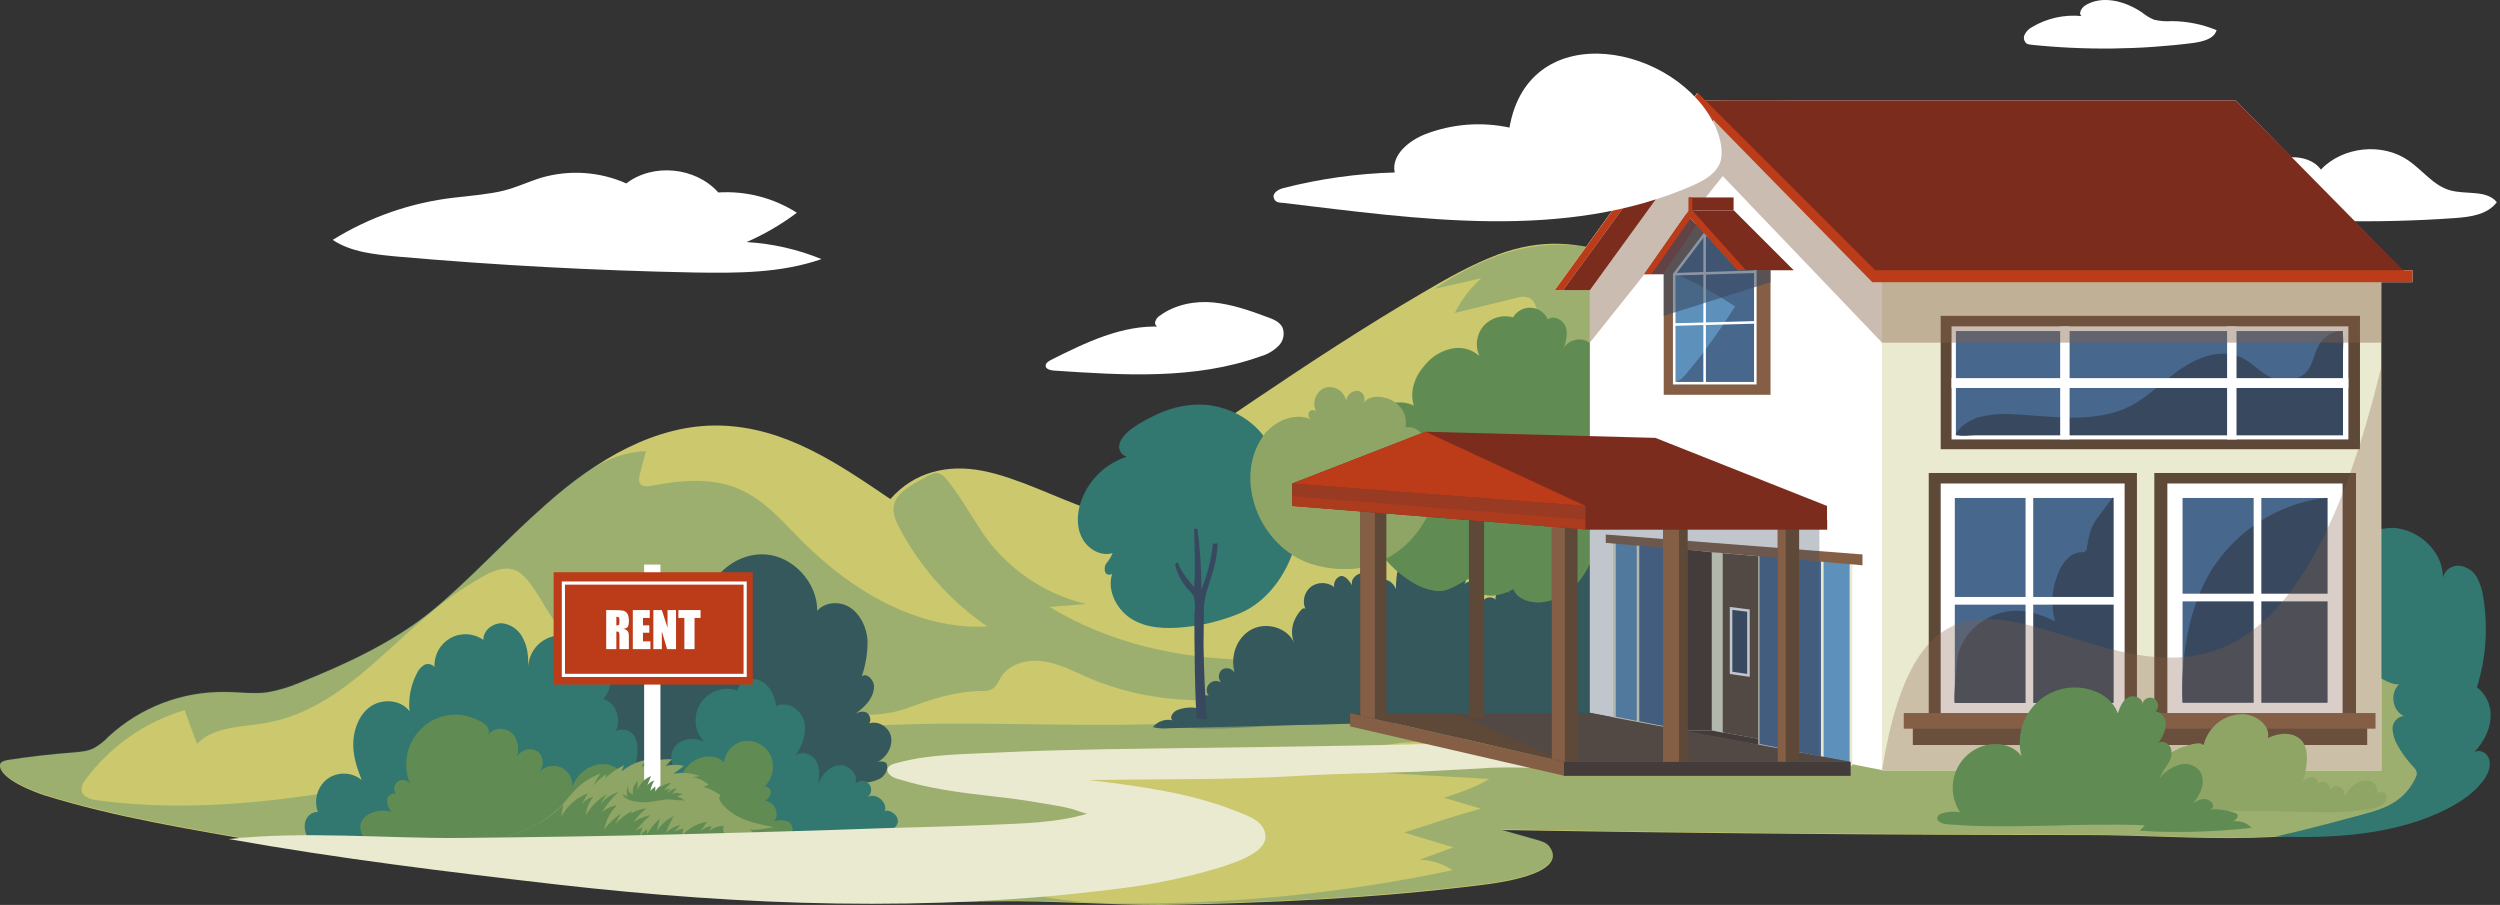 <svg width="547" height="198" viewBox="0 0 547 198" fill="none" xmlns="http://www.w3.org/2000/svg">
<rect x="0" y="0" width="547" height="198" fill="#333333" stroke="none"/>
<path d="M280.603 71.644C279.969 70.376 278.543 69.822 277.196 69.346C273.394 67.921 269.512 66.574 265.472 66.178C261.432 65.781 257.074 66.653 253.826 69.029C253.534 69.193 253.282 69.42 253.09 69.695C252.898 69.969 252.771 70.283 252.717 70.614C252.717 71.327 253.589 71.961 254.064 71.485C245.588 71.01 237.507 74.971 229.902 78.774C229.347 79.091 228.714 79.487 228.793 80.12C228.872 80.754 229.744 80.992 230.457 81.071C245.667 82.101 261.432 83.131 275.77 77.981C277.23 77.579 278.565 76.816 279.652 75.763C280.21 75.254 280.599 74.587 280.769 73.852C280.939 73.116 280.881 72.346 280.603 71.644Z" fill="white"/>
<path d="M137.041 40.133C131.203 37.545 124.64 37.096 118.504 38.865C115.652 39.737 113.038 41.004 110.186 41.717C107.334 42.43 103.135 42.826 99.57 43.222C90.067 44.283 80.919 47.45 72.794 52.491C76.834 55.185 81.984 55.66 86.895 56.135C108.549 58.036 130.202 59.198 151.856 59.621C161.283 59.779 170.868 59.779 179.741 56.69C174.519 54.549 168.977 53.291 163.342 52.967C167.25 51.264 170.946 49.11 174.354 46.55C169.24 43.285 163.219 41.731 157.163 42.113C152.252 36.568 142.904 35.617 137.041 40.133Z" fill="white"/>
<path d="M475.166 4.624C473.863 4.719 472.554 4.612 471.284 4.307C470.343 3.904 469.463 3.371 468.67 2.723C464.947 0.188 459.797 -1.159 456.074 1.297C455.361 1.851 454.727 3.04 455.44 3.515C451.688 3.142 447.914 3.975 444.666 5.891C443.946 6.252 443.363 6.835 443.003 7.555C442.822 7.906 442.779 8.311 442.881 8.692C442.984 9.073 443.225 9.402 443.557 9.615L444.27 9.773C456.181 11.028 468.197 10.895 480.078 9.377C482.058 9.06 484.435 8.506 484.989 6.604C481.875 5.311 478.538 4.638 475.166 4.624Z" fill="white"/>
<path d="M507.804 37.103C512.636 32.033 521.271 31.162 526.975 35.123C530.065 37.262 532.441 40.589 536.006 41.619C539.571 42.649 544.007 41.461 546.305 44.233C544.245 47.006 540.443 47.481 537.036 47.719C519.714 48.949 502.315 48.551 485.068 46.531C484.513 44.075 485.86 41.54 487.682 39.876C489.504 38.212 491.881 37.262 494.178 36.39C496.475 35.519 498.773 34.489 501.308 34.41C503.843 34.331 506.378 35.123 507.804 37.103Z" fill="white"/>
<path d="M511.767 137.555C521.035 141.912 530.066 148.171 535.533 156.964C537.751 160.608 539.81 165.282 537.275 169.085C534.74 172.887 531.572 175.105 527.452 176.848C504.954 186.276 480.475 182.711 456.788 182.711C414.115 182.711 371.389 182.341 328.61 181.602L336.136 183.74C337.245 184.057 338.433 184.374 339.067 185.325C343.345 191.425 326.629 193.326 324.094 193.643C300.724 196.574 277.513 197.604 253.905 198C241.943 198 229.981 197.049 218.098 197.208C206.215 197.366 193.936 197.366 181.894 197.049C140.553 195.864 99.355 191.654 58.628 184.453C42.23 181.522 25.672 178.987 9.67 173.996C7.69 173.363 -0.232 170.431 0.005 167.342C0.084 166.708 0.877 166.471 1.59 166.312C6.396 165.573 11.228 165.018 16.087 164.648C17.671 164.49 19.335 164.411 20.682 163.619C21.802 162.987 22.817 162.185 23.692 161.242C30.636 154.791 39.803 151.272 49.28 151.419C52.37 151.419 55.459 151.894 58.47 151.498C60.864 151.08 63.203 150.389 65.441 149.438C75.344 145.477 85.88 140.645 94.198 133.911C102.516 127.177 110.834 117.909 119.548 110.303C130.243 100.797 143.393 92.717 157.653 93.113C171.913 93.509 183.479 101.51 194.807 109.194C200.036 103.253 207.324 101.51 215.008 103.015C222.693 104.52 230.773 108.798 238.774 111.571C262.857 95.806 286.227 78.695 311.023 64.198C316.41 61.029 321.797 57.939 327.659 55.721C337.007 52.235 345.246 52.711 354.436 56.117C367.349 60.87 379.232 70.931 391.115 77.823C402.998 84.715 417.019 92.241 430.249 98.975C456.788 112.442 483.802 124.801 510.895 137.159L511.767 137.555Z" fill="#CBC86D"/>
<g style="mix-blend-mode:multiply" opacity="0.3">
<path d="M354.436 55.958C367.349 60.711 379.232 70.772 391.115 77.664C402.998 84.557 417.019 92.082 430.249 98.816C456.788 112.363 483.802 124.721 510.895 137L511.767 137.396C521.035 141.753 530.066 148.012 535.533 156.884C537.751 160.449 539.81 165.123 537.275 168.926C534.74 172.728 531.572 175.026 527.452 176.769C504.954 186.196 480.475 182.631 456.788 182.631C414.088 182.552 371.31 182.235 328.61 181.443L336.136 183.582C337.245 183.898 338.433 184.295 339.067 185.245C343.345 191.266 326.629 193.167 324.094 193.484C300.724 196.415 277.513 197.445 253.905 197.92C241.943 197.92 229.981 196.891 218.098 197.128C206.215 197.366 193.936 197.207 181.894 196.891C140.553 195.705 99.355 191.495 58.628 184.295C42.23 181.363 25.672 178.828 9.67 173.838C7.69 173.204 -0.232 170.273 0.005 167.262C0.084 166.549 0.877 166.312 1.59 166.232C6.422 165.44 11.255 164.886 16.087 164.49C17.671 164.331 19.335 164.252 20.682 163.539C21.767 162.856 22.776 162.059 23.692 161.162C30.624 154.683 39.792 151.134 49.28 151.26C52.37 151.339 55.459 151.735 58.47 151.339C60.864 150.921 63.203 150.23 65.441 149.279C75.344 145.398 85.88 140.486 94.198 133.752C102.516 127.019 110.834 117.75 119.548 110.145C125.648 104.758 132.778 98.895 141.334 98.737C140.806 100.533 140.33 102.355 139.908 104.203C139.79 104.644 139.79 105.109 139.908 105.55C140.304 106.501 141.651 106.501 142.681 106.263C148.939 105.075 155.593 104.441 161.456 106.897C167.318 109.352 171.12 114.026 175.478 118.384C186.331 129.237 200.749 137.872 216.038 137.079C207.719 131.399 200.963 123.716 196.392 114.739C193.54 108.956 198.055 106.897 202.729 104.282C203.601 103.807 204.472 103.332 205.423 103.569C206.129 103.828 206.737 104.298 207.166 104.916C210.731 109.273 213.186 114.343 216.593 118.78C221.931 125.464 229.347 130.175 237.665 132.168L229.664 132.802C242.656 140.724 258.025 144.13 273.235 144.368C288.445 144.605 303.576 141.753 318.232 137.792C294.625 150.072 263.887 159.34 238.22 148.329C234.972 146.903 231.724 145.16 228.159 144.685C224.594 144.209 220.554 145.318 218.811 148.487C218.485 149.247 218.029 149.944 217.464 150.547C216.615 151.08 215.608 151.304 214.612 151.181C208.512 151.339 203.838 153.003 198.372 154.983C191.48 157.518 182.687 156.092 175.478 155.458C166.793 154.649 158.185 153.166 149.731 151.022C139.908 148.487 129.53 144.685 122.4 137.079C119.311 133.831 117.409 128.444 114.082 125.593C110.755 122.741 106.319 125.672 102.991 127.731C87.623 136.842 76.849 154.746 58.39 158.152C53.003 159.103 46.904 158.865 43.101 162.747C42.15 160.291 41.279 157.835 40.407 155.379C31.717 157.967 24.101 163.305 18.701 170.59C18.165 171.207 17.857 171.99 17.83 172.808C17.909 174.313 19.81 174.947 21.315 175.105C53.003 179.383 84.691 170.748 116.221 165.599C143.552 161.083 171.279 159.261 198.927 158.469C219.128 157.914 239.408 159.261 259.688 158.152C270.542 157.518 281.395 156.092 292.248 155.062C301.358 154.27 314.35 151.735 323.223 154.349C324.649 154.746 325.837 156.171 325.441 157.518C325.045 158.865 323.223 159.657 321.718 159.974C306.915 162.926 291.889 164.622 276.8 165.044C269.908 165.203 263.016 164.648 256.203 165.282C254.222 165.519 235.526 166.866 235.368 168.134C235.209 169.401 237.269 171.223 239.091 171.857L258.421 178.908C245.587 183.423 232.833 188.414 220.395 193.959C229.189 197.287 238.854 197.683 248.281 197.683C271.656 197.674 294.967 195.232 317.836 190.395C315.692 188.975 313.197 188.18 310.627 188.097L317.994 185.404L307.22 182.156C312.845 180.334 318.311 178.512 324.015 176.927L315.935 174.551C319.341 173.441 322.748 172.332 325.837 170.431L292.089 168.53L311.736 166.074C318.311 165.282 325.045 164.49 331.383 162.509C327.976 161.242 324.174 161.4 320.529 161.638L294.149 163.301C302.23 162.588 310.231 160.608 318.153 158.707C322.906 157.518 327.738 156.33 331.541 153.24L323.54 152.686C322.595 152.692 321.665 152.446 320.846 151.973C319.262 150.864 319.42 148.329 320.688 146.824C321.955 145.318 323.936 144.685 325.758 144.051C330.274 142.546 333.284 140.961 333.918 135.97C334.71 129.157 334.235 122.265 333.997 115.452C333.576 100.653 334.345 85.844 336.294 71.168C336.611 68.792 336.373 65.385 333.918 64.989C333.254 64.883 332.575 64.937 331.937 65.148L318.311 68.475C319.749 65.602 321.71 63.023 324.094 60.87L313.717 63.246C326.471 54.77 339.463 50.492 354.436 55.958Z" fill="#327770"/>
</g>
<path d="M523.492 159.579V159.182C523.557 158.546 523.835 157.949 524.281 157.489C524.726 157.03 525.313 156.733 525.948 156.647C523.413 155.538 522.858 151.577 524.918 149.755C523.254 149.835 520.957 148.409 520.957 148.409V115.77C520.957 115.77 523.65 115.215 525.076 115.691C530.146 116.641 534.583 121.236 534.504 126.385C534.69 125.597 535.151 124.901 535.804 124.421C536.458 123.942 537.26 123.712 538.069 123.771C538.867 123.867 539.632 124.145 540.306 124.585C540.979 125.025 541.542 125.614 541.95 126.306C542.698 127.74 543.181 129.296 543.376 130.901C544.414 137.42 543.926 144.091 541.95 150.389C543.03 151.208 543.871 152.301 544.386 153.555C544.901 154.809 545.072 156.177 544.881 157.519C544.644 160.212 543.139 162.668 541.317 164.649C542.505 163.777 544.248 164.728 544.644 166.154C545.04 167.58 544.485 169.006 543.772 170.194C541.792 173.204 538.702 175.264 535.533 176.928C524.284 182.711 510.421 183.503 497.983 183.028C503.529 181.76 509.074 180.334 514.619 178.829C520.165 177.324 525.552 176.373 528.483 170.273C528.698 169.915 528.808 169.503 528.8 169.085C528.668 168.529 528.363 168.03 527.928 167.659C526.566 166.203 525.394 164.579 524.443 162.827C523.9 161.823 523.576 160.716 523.492 159.579Z" fill="#327770"/>
<path d="M136.501 140.803C136.39 140.545 136.337 140.265 136.346 139.984C136.356 139.703 136.427 139.427 136.556 139.177C136.685 138.927 136.868 138.708 137.091 138.538C137.314 138.367 137.573 138.247 137.848 138.189C138.135 138.182 138.419 138.241 138.68 138.36C138.941 138.479 139.172 138.656 139.355 138.877C139.538 139.098 139.668 139.358 139.736 139.636C139.805 139.915 139.809 140.205 139.749 140.486C140.145 136.921 141.651 133.356 144.582 131.217C147.513 129.078 151.949 129.157 154.484 131.692C155.356 125.593 161.456 120.839 167.556 121.315C173.656 121.79 178.884 127.573 178.805 133.673C180.468 131.613 183.954 131.455 186.172 133.039C188.39 134.624 189.579 137.317 189.816 140.011C189.866 142.731 189.437 145.44 188.549 148.012C189.658 147.061 191.242 148.804 191.242 150.23C191.163 153.32 188.311 155.458 185.776 157.122C186.727 156.33 187.994 155.458 189.262 155.775C190.529 156.092 190.926 158.31 189.658 158.548C191.639 157.281 194.57 158.944 194.966 161.242C195.362 163.539 193.857 165.916 191.718 166.866C192.062 166.683 192.448 166.594 192.837 166.608C193.227 166.622 193.606 166.739 193.936 166.945C194.49 168.054 193.777 169.48 192.827 170.193C191.739 170.82 190.516 171.173 189.262 171.223C171.913 173.362 154.405 173.204 136.897 173.125C135.551 173.125 133.966 172.966 133.253 171.778C132.885 170.959 132.748 170.055 132.857 169.164C132.936 165.361 131.511 161.796 129.926 158.39C128.342 154.983 126.599 151.656 126.044 147.933C125.49 144.209 126.361 140.09 129.292 137.713C130.639 136.683 132.699 136.05 134.125 137.079C135.551 138.109 135.63 139.535 136.501 140.803Z" fill="#34585B"/>
<g style="mix-blend-mode:multiply" opacity="0.37">
<path d="M136.501 140.803C136.39 140.544 136.337 140.265 136.346 139.983C136.356 139.702 136.427 139.427 136.556 139.177C136.685 138.927 136.868 138.708 137.091 138.537C137.314 138.366 137.573 138.247 137.848 138.188C138.135 138.182 138.419 138.241 138.68 138.36C138.941 138.479 139.172 138.656 139.355 138.877C139.538 139.098 139.668 139.357 139.736 139.636C139.805 139.915 139.809 140.205 139.749 140.486C140.066 137.238 141.017 133.356 144.265 131.93C144.562 131.758 144.89 131.649 145.231 131.608C145.571 131.567 145.916 131.596 146.245 131.692C147.355 132.009 147.909 133.356 147.909 134.465C147.802 135.638 147.616 136.802 147.355 137.951C148.067 137.238 149.969 135.732 150.919 136.762C151.189 137.074 151.356 137.461 151.395 137.871C151.805 139.674 151.778 141.548 151.316 143.338C151.325 143.018 151.4 142.705 151.534 142.415C151.667 142.125 151.858 141.865 152.095 141.65C152.332 141.436 152.609 141.271 152.911 141.167C153.212 141.062 153.532 141.019 153.851 141.04C153.966 141.091 154.092 141.111 154.218 141.097C154.343 141.083 154.462 141.036 154.564 140.961C154.801 140.803 154.722 140.486 154.643 140.169C154.098 137.659 154.405 135.039 155.514 132.722C156.069 131.613 157.099 130.425 158.366 130.583C158.049 127.335 161.773 124.166 164.704 123.77C165.172 123.691 165.652 123.706 166.114 123.815C166.577 123.924 167.013 124.124 167.397 124.404C167.76 124.687 168.008 125.091 168.096 125.543C168.183 125.994 168.104 126.462 167.872 126.86C168.174 126.694 168.51 126.6 168.853 126.587C169.197 126.573 169.539 126.639 169.853 126.781C170.566 127.414 170.17 128.603 169.695 129.395L168.665 131.058C169.615 130.9 170.804 130.821 171.437 131.534C172.071 132.247 171.675 133.831 171.121 134.94L168.902 138.901C169.333 138.484 169.846 138.161 170.408 137.951C170.684 137.855 170.985 137.858 171.259 137.959C171.533 138.061 171.764 138.253 171.913 138.505C172.23 138.901 172.071 139.535 171.913 140.01L170.566 144.684C171.358 143.021 172.15 141.199 173.735 140.09C175.319 138.98 175.398 140.09 175.953 140.961C176.191 139.852 176.27 138.743 176.983 137.871C177.696 137 179.122 136.604 179.914 137.317C180.188 136.435 180.8 135.698 181.617 135.267C182.434 134.836 183.389 134.747 184.271 135.019C185.142 135.348 185.91 135.903 186.495 136.627C187.08 137.351 187.461 138.218 187.598 139.139C187.782 140.98 187.482 142.837 186.727 144.526C185.798 146.632 184.511 148.562 182.924 150.23C183.162 149.2 184.905 149.121 185.459 149.992C185.697 150.47 185.747 151.019 185.601 151.532C185.454 152.045 185.121 152.485 184.667 152.765C185.301 152.686 186.172 152.844 186.252 153.478C186.331 154.111 185.935 154.27 185.618 154.508C184.39 155.489 183.062 156.338 181.657 157.043C182.687 156.726 183.479 157.914 183.479 158.944C183.479 159.974 183.004 160.924 183.162 161.954C183.875 160.924 184.588 159.895 185.776 159.498C186.965 159.102 188.47 160.053 188.311 161.241C188.153 162.43 187.361 162.667 187.598 163.38C188.371 162.974 189.198 162.68 190.054 162.509C190.45 162.43 190.846 162.35 191.084 162.588C191.322 162.826 191.163 163.856 190.767 164.331L188.549 167.104C188.7 167.055 188.859 167.037 189.017 167.05C189.175 167.064 189.328 167.109 189.468 167.183C189.609 167.256 189.733 167.357 189.833 167.48C189.934 167.602 190.009 167.744 190.054 167.896C190.065 168.052 190.045 168.209 189.995 168.357C189.945 168.505 189.866 168.642 189.763 168.76C189.66 168.878 189.535 168.974 189.394 169.043C189.254 169.112 189.101 169.153 188.945 169.163L189.737 169.401C189.975 169.48 188.311 170.748 188.153 170.827L186.648 171.461C184.821 171.832 182.966 172.044 181.102 172.094C177.062 172.411 173.022 172.649 168.902 172.807C160.822 173.124 152.662 173.204 144.503 173.124H136.897C135.551 173.124 133.966 172.966 133.253 171.778C132.885 170.959 132.748 170.055 132.857 169.163C132.936 165.361 131.51 161.796 129.926 158.389C128.342 154.983 126.599 151.656 126.044 147.932C125.49 144.209 126.361 140.09 129.292 137.713C130.639 136.683 132.699 136.049 134.125 137.079C135.551 138.109 135.63 139.535 136.501 140.803Z" fill="#34585B"/>
</g>
<path d="M129.53 144.843C131.352 144.447 133.174 146.031 133.57 147.774C133.706 148.696 133.634 149.637 133.36 150.528C133.086 151.419 132.617 152.237 131.986 152.924C135.313 153.795 136.422 158.865 133.808 161.083C134.362 159.103 137.61 159.261 138.719 160.925C139.828 162.588 139.512 164.886 139.195 166.946C140.533 166.509 141.945 166.347 143.347 166.47C144.749 166.592 146.112 166.997 147.354 167.659C146.884 166.804 146.745 165.807 146.964 164.857C147.183 163.907 147.745 163.071 148.543 162.509C149.366 161.982 150.317 161.689 151.293 161.661C152.27 161.633 153.236 161.872 154.088 162.351C153.021 161.229 152.363 159.781 152.219 158.239C152.076 156.697 152.456 155.152 153.297 153.853C154.139 152.554 155.394 151.575 156.86 151.076C158.325 150.577 159.916 150.586 161.376 151.102C161.693 148.883 164.704 148.012 166.605 149.042C168.506 150.072 169.536 152.369 169.853 154.508C172.15 153.24 175.319 155.221 175.953 157.835C176.587 160.449 175.557 163.143 174.051 165.361C175.319 164.173 177.696 164.965 178.567 166.47C179.438 167.975 179.359 170.035 178.963 171.778C179.676 169.639 181.34 167.659 183.558 167.421C185.776 167.183 188.073 169.639 187.044 171.62C187.214 171.393 187.431 171.205 187.68 171.069C187.929 170.933 188.205 170.852 188.488 170.832C188.771 170.812 189.055 170.853 189.321 170.952C189.586 171.052 189.828 171.207 190.028 171.407C190.229 171.608 190.384 171.849 190.483 172.115C190.583 172.381 190.624 172.665 190.603 172.948C190.583 173.231 190.503 173.507 190.367 173.756C190.231 174.005 190.043 174.222 189.816 174.392C191.718 173.283 194.411 175.66 193.54 177.64C194.094 176.452 199.006 179.383 194.728 181.839C193.484 182.406 192.134 182.703 190.767 182.71C180.548 183.503 170.249 183.661 159.95 183.899L75.898 185.483C73.363 185.562 69.164 185.8 67.501 183.423C65.837 181.047 66.708 177.719 69.56 177.64C69.092 176.376 69.039 174.995 69.41 173.698C69.78 172.402 70.554 171.257 71.62 170.431C72.725 169.636 74.062 169.228 75.423 169.271C76.784 169.314 78.093 169.806 79.146 170.669C78.037 167.896 77.086 164.965 77.324 161.955C77.561 158.944 78.908 155.855 81.443 154.35C83.978 152.844 87.781 153.161 89.603 155.617C89.326 152.775 89.876 149.914 91.187 147.378C91.538 146.591 92.118 145.929 92.851 145.477C93.22 145.294 93.64 145.241 94.043 145.327C94.446 145.414 94.808 145.634 95.069 145.952C95.006 144.677 95.298 143.409 95.914 142.289C96.529 141.17 97.444 140.244 98.555 139.615C99.673 138.999 100.942 138.709 102.216 138.779C103.491 138.849 104.72 139.276 105.764 140.011C105.685 137.951 107.824 136.287 109.883 136.367C110.907 136.497 111.879 136.895 112.699 137.521C113.52 138.147 114.161 138.978 114.557 139.932C115.508 141.754 115.587 143.893 115.587 145.952C115.638 144.207 116.328 142.542 117.525 141.272C118.723 140.001 120.344 139.215 122.083 139.06C123.808 138.986 125.504 139.526 126.868 140.585C128.231 141.644 129.175 143.153 129.53 144.843Z" fill="#327770"/>
<g style="mix-blend-mode:multiply" opacity="0.38">
<path d="M159.949 183.898L75.897 185.483C73.837 185.562 71.619 185.721 69.717 185.008C67.816 184.295 65.756 181.997 68.133 180.571C69.163 179.937 70.51 180.096 71.777 180.254C71.223 178.828 70.589 177.323 70.985 175.818C71.381 174.313 73.124 173.204 74.391 173.996C73.916 173.204 74.867 172.174 75.817 172.253C76.768 172.332 77.481 172.887 78.273 173.283C79.065 173.679 80.254 173.917 80.887 173.283C81.112 172.98 81.258 172.626 81.313 172.253C81.368 171.88 81.331 171.499 81.204 171.144C80.65 169.164 79.541 167.341 79.541 165.282C79.541 163.222 81.521 161.004 83.343 161.954C81.759 161.004 81.521 158.31 83.026 157.201C83.403 156.929 83.84 156.75 84.299 156.68C84.759 156.609 85.229 156.649 85.67 156.796C86.111 156.943 86.511 157.193 86.837 157.525C87.162 157.858 87.404 158.262 87.542 158.706C87.78 157.043 90.315 156.488 91.661 157.677C91.186 156.33 90.79 154.904 91.265 153.557C91.741 152.21 93.325 151.181 94.513 151.894C93.325 151.101 94.117 148.883 95.622 148.566C97.127 148.249 98.474 148.962 99.742 149.675C98.95 147.457 98.237 144.605 100.059 143.021C101.881 141.437 103.703 142.149 105.129 143.338C106.555 144.526 107.347 146.269 108.139 147.933C107.791 146.726 107.703 145.46 107.88 144.218C108.058 142.975 108.497 141.784 109.169 140.724C110.749 142.494 111.848 144.64 112.361 146.956C112.874 149.272 112.784 151.682 112.1 153.953C112.261 153.715 112.481 153.522 112.739 153.394C112.997 153.266 113.284 153.207 113.571 153.223C113.858 153.239 114.137 153.33 114.379 153.485C114.621 153.641 114.818 153.857 114.952 154.112C114.962 151.835 115.744 149.628 117.17 147.853L118.517 149.992C117.725 147.933 118.121 145.16 120.022 143.972C121.923 142.783 125.013 144.685 124.379 146.823C125.488 145.794 127.627 146.269 128.499 147.536C128.9 148.219 129.117 148.993 129.131 149.784C129.145 150.575 128.955 151.356 128.578 152.052C127.859 153.476 126.862 154.742 125.647 155.775C126.914 154.904 128.736 156.013 129.053 157.439C129.37 158.865 128.657 160.37 127.706 161.558C126.756 162.747 125.726 163.777 125.092 165.123C125.805 163.935 126.677 162.509 128.023 162.271C129.37 162.034 130.954 163.856 129.925 164.806C130.4 163.618 131.192 162.43 132.46 162.192C133.727 161.954 134.836 163.935 133.806 164.569L136.104 164.41C136.223 165.045 136.207 165.697 136.056 166.325C135.906 166.953 135.625 167.542 135.232 168.054C135.349 167.939 135.488 167.85 135.641 167.791C135.794 167.732 135.957 167.706 136.121 167.713C136.285 167.72 136.445 167.762 136.592 167.834C136.739 167.906 136.87 168.008 136.975 168.134C137.389 168.644 137.686 169.239 137.847 169.876C139.352 172.728 143.392 172.808 146.64 172.491C147.136 172.516 147.632 172.438 148.096 172.26C148.559 172.083 148.981 171.811 149.334 171.461C150.601 169.797 148.462 167.5 148.858 165.44C149.003 164.861 149.341 164.349 149.816 163.989C150.292 163.629 150.876 163.442 151.472 163.46C152.064 163.513 152.618 163.772 153.038 164.192C153.457 164.612 153.717 165.166 153.77 165.757C154.008 163.38 157.493 162.192 159.157 163.856C158.523 162.509 157.414 161.479 156.543 160.291C155.671 159.103 155.196 157.439 155.909 156.171C156.622 154.904 159.949 154.904 161.375 156.409C161.058 155.062 161.296 153.399 162.405 152.607C163.514 151.814 165.574 152.607 165.415 154.032C166.445 153.32 168.029 154.191 168.426 155.379C168.603 156 168.653 156.65 168.571 157.29C168.489 157.93 168.278 158.547 167.95 159.103C168.176 158.874 168.448 158.696 168.748 158.579C169.047 158.463 169.368 158.41 169.689 158.425C170.01 158.44 170.324 158.522 170.611 158.666C170.899 158.81 171.153 159.013 171.357 159.261C171.534 159.53 171.651 159.834 171.698 160.153C171.746 160.471 171.724 160.796 171.634 161.105C171.543 161.414 171.387 161.7 171.175 161.942C170.963 162.185 170.7 162.378 170.406 162.509C170.941 162.796 171.356 163.266 171.574 163.833C171.792 164.4 171.799 165.027 171.594 165.599C171.14 166.74 170.37 167.729 169.376 168.451C170.723 167.896 172.228 169.718 171.436 170.906C171.436 169.164 174.367 169.084 175.08 170.589C175.793 172.095 175.001 173.917 173.892 175.105C175.476 173.521 178.724 174.63 179.041 176.848C179.678 174.871 180.701 173.039 182.051 171.461C183.19 172.244 183.984 173.436 184.27 174.788C184.032 173.679 185.854 173.125 186.725 173.917C187.597 174.709 187.518 176.056 187.438 177.244C189.102 177.878 191.637 180.017 190.845 182.156C190.053 184.295 185.933 183.027 184.586 183.106L176.427 183.423C170.961 183.661 165.494 183.74 159.949 183.898Z" fill="#327770"/>
</g>
<path d="M117.884 169.005C118.474 168.341 119.257 167.878 120.123 167.679C120.989 167.48 121.895 167.556 122.716 167.896C123.532 168.249 124.213 168.856 124.655 169.627C125.098 170.398 125.279 171.291 125.172 172.174C126.281 169.084 129.529 166.787 132.777 167.262C136.025 167.738 138.481 171.302 137.61 174.392C138.085 173.045 140.382 173.125 141.095 174.392C141.808 175.66 141.095 177.244 139.986 178.115C141.729 177.878 143.947 178.908 145.215 180.096C144.658 179.03 144.283 177.879 144.106 176.689C144.035 176.101 144.122 175.505 144.359 174.962C144.596 174.418 144.973 173.948 145.452 173.6C145.691 173.43 145.963 173.314 146.251 173.258C146.538 173.202 146.834 173.208 147.119 173.276C147.404 173.343 147.671 173.47 147.903 173.649C148.134 173.828 148.325 174.054 148.463 174.313C148.225 171.619 149.017 168.767 151.077 167.025C153.137 165.282 156.464 164.886 158.445 166.787C158.563 165.601 159.083 164.491 159.919 163.641C160.754 162.791 161.855 162.252 163.039 162.113C164.236 162.02 165.431 162.307 166.455 162.933C167.479 163.559 168.28 164.491 168.743 165.599C169.156 166.723 169.234 167.942 168.967 169.11C168.7 170.277 168.099 171.342 167.238 172.174C167.951 171.857 168.743 172.649 168.664 173.441C168.483 174.165 168.065 174.806 167.476 175.263C169.456 175.343 170.724 178.195 169.377 179.7C170.356 179.385 171.409 179.385 172.387 179.7C173.259 180.175 173.813 181.522 173.1 182.235C173.972 181.839 174.764 183.265 174.13 184.057C173.496 184.849 172.466 184.928 171.516 184.928C157.494 185.324 143.472 185.087 129.371 185.404C115.27 185.721 99.663 186.037 84.849 185.008C82.552 184.849 79.779 184.374 79.066 182.156C78.353 179.937 79.462 178.828 80.888 178.036C82.367 177.314 84.063 177.173 85.641 177.64C84.981 176.871 84.641 175.879 84.691 174.867C84.849 173.917 86.196 173.204 86.83 173.917C86.624 173.72 86.466 173.479 86.367 173.213C86.267 172.946 86.228 172.661 86.253 172.377C86.278 172.094 86.367 171.82 86.512 171.575C86.657 171.331 86.856 171.122 87.093 170.964C87.329 170.806 87.598 170.704 87.88 170.664C88.162 170.624 88.449 170.647 88.72 170.733C88.991 170.819 89.24 170.964 89.447 171.159C89.655 171.353 89.816 171.592 89.919 171.857C89.103 170.129 88.757 168.216 88.917 166.312C89.076 164.407 89.736 162.579 90.83 161.011C91.923 159.443 93.411 158.192 95.143 157.384C96.875 156.576 98.789 156.24 100.693 156.409C102.198 156.568 108.298 158.073 106.714 161.004C107.664 159.261 110.279 159.023 111.784 160.212C113.289 161.4 113.685 163.697 113.131 165.519C113.351 165.146 113.643 164.82 113.99 164.562C114.338 164.303 114.734 164.117 115.155 164.013C115.575 163.91 116.013 163.892 116.441 163.96C116.868 164.028 117.278 164.181 117.646 164.41C117.974 164.69 118.241 165.033 118.431 165.419C118.621 165.806 118.731 166.227 118.753 166.657C118.775 167.087 118.71 167.517 118.56 167.92C118.411 168.324 118.181 168.693 117.884 169.005Z" fill="#608C53"/>
<g style="mix-blend-mode:multiply" opacity="0.19">
<path d="M117.33 170.511C118.281 170.828 118.994 171.778 118.598 172.65C119.311 171.699 120.658 170.59 121.608 171.382C122.559 172.174 120.578 175.502 122.163 176.373C123.766 174.202 125.569 172.186 127.55 170.352C128.5 169.481 129.689 168.53 130.956 168.926C131.454 169.097 131.896 169.401 132.231 169.807C132.567 170.212 132.783 170.703 132.858 171.224C132.953 172.238 132.845 173.262 132.541 174.234C132.937 173.363 134.442 173.68 134.917 174.551C135.393 175.422 135.234 176.452 135.234 177.482C135.198 177.731 135.254 177.985 135.393 178.195C135.789 178.67 136.422 178.353 136.898 178.037C137.682 177.678 138.55 177.548 139.405 177.66C140.259 177.772 141.065 178.122 141.73 178.67C142.129 179.215 142.68 179.628 143.315 179.859C144.344 180.176 145.295 179.225 146.087 178.433C146.879 177.641 147.989 176.769 148.939 177.324C148.569 175.435 148.762 173.479 149.494 171.699C149.699 171.042 150.047 170.439 150.513 169.932C150.978 169.426 151.55 169.028 152.187 168.768C153.455 168.293 155.198 169.006 155.435 170.352C155.366 170.05 155.359 169.737 155.413 169.432C155.468 169.127 155.584 168.836 155.755 168.577C155.925 168.318 156.146 168.096 156.404 167.925C156.662 167.753 156.952 167.636 157.257 167.58C157.561 167.561 157.865 167.613 158.145 167.731C158.425 167.849 158.675 168.03 158.874 168.259C159.073 168.489 159.217 168.762 159.294 169.056C159.37 169.35 159.378 169.658 159.317 169.956C159.566 168.875 160.024 167.852 160.664 166.946C161.006 166.494 161.476 166.155 162.012 165.972C162.548 165.789 163.127 165.769 163.674 165.916C164.862 166.391 165.259 167.976 165.021 169.164C164.612 170.358 163.935 171.442 163.04 172.333C164.149 172.016 165.179 173.442 165.021 174.63C164.862 175.818 163.912 176.69 162.961 177.561C163.701 177.41 164.468 177.465 165.179 177.72C165.813 178.116 166.209 179.066 165.655 179.621C166.276 179.408 166.955 179.436 167.556 179.7C168.11 180.096 168.11 181.126 167.477 181.205C168.172 181.084 168.887 181.166 169.536 181.443L168.903 183.027C169.176 182.983 169.457 183.019 169.71 183.132C169.963 183.245 170.178 183.428 170.329 183.661C170.962 184.453 167.556 185.008 167.318 185.008H151.237L129.372 185.246C114.558 185.642 99.664 185.879 84.85 184.85C83.345 184.77 77.007 183.424 79.543 180.572C80.023 180.069 80.671 179.759 81.365 179.7C83.14 179.295 84.997 179.461 86.672 180.176C86.392 179.823 86.214 179.4 86.158 178.952C86.102 178.505 86.171 178.051 86.355 177.641C86.465 177.446 86.617 177.279 86.799 177.15C86.981 177.022 87.19 176.936 87.41 176.898C87.63 176.86 87.856 176.871 88.07 176.931C88.285 176.991 88.484 177.098 88.653 177.244C88.438 177.074 88.265 176.857 88.146 176.61C88.027 176.363 87.965 176.093 87.965 175.818C87.965 175.544 88.027 175.274 88.146 175.027C88.265 174.78 88.438 174.563 88.653 174.392C89.102 174.074 89.635 173.897 90.186 173.882C90.736 173.868 91.278 174.018 91.742 174.313C91.028 172.915 90.61 171.384 90.514 169.816C90.419 168.248 90.648 166.678 91.188 165.203C92.455 162.272 95.545 160.133 98.635 160.529C101.724 160.925 104.259 164.411 103.308 167.342C103.63 166.504 104.262 165.821 105.074 165.438C105.885 165.054 106.814 164.998 107.666 165.282C109.329 165.916 109.963 168.451 108.695 169.639C109.155 169.188 109.765 168.923 110.408 168.893C111.051 168.864 111.683 169.073 112.181 169.481C112.65 169.917 112.999 170.467 113.193 171.078C113.387 171.689 113.421 172.339 113.29 172.967C114.082 171.857 114.954 170.59 116.221 170.273C116.607 170.226 116.998 170.31 117.33 170.511Z" fill="#608C53"/>
</g>
<path d="M140.383 167.817C142.351 166.53 144.696 165.944 147.038 166.153L145.533 167.658C146.876 167.276 148.295 167.249 149.652 167.579L147.355 169.322C149.262 168.925 151.243 169.09 153.059 169.797L151.553 170.035C152.846 170.258 154.052 170.834 155.039 171.699L153.93 172.174C155.264 172.57 156.522 173.186 157.653 173.996C157.099 174.392 157.495 175.343 157.97 175.897C161.06 179.383 165.021 180.175 169.378 180.967C168.075 181.859 166.519 182.304 164.942 182.235L167.477 183.344C165.078 184.135 162.55 184.457 160.03 184.295L161.06 185.087H156.227C157.203 185.662 158.085 186.383 158.842 187.226C155.036 185.537 150.875 184.803 146.721 185.087L147.434 185.483C140.315 186.684 133.064 186.897 125.886 186.117C125.874 185.931 125.921 185.747 126.02 185.59C126.12 185.433 126.267 185.312 126.441 185.245C120.42 184.532 113.845 186.196 108.299 183.582C109.092 183.978 111.706 182.789 112.498 182.552C113.29 182.314 114.954 181.443 116.221 180.888C118.799 179.759 121.117 178.115 123.034 176.056C124.143 174.867 125.094 173.521 126.282 172.412C127.768 171.02 129.519 169.942 131.432 169.243C130.766 170.053 130.232 170.961 129.847 171.936C130.62 170.91 131.589 170.048 132.699 169.401C132.63 169.729 132.523 170.048 132.382 170.352C133.609 169.148 135.028 168.157 136.581 167.421C136.349 167.849 136.163 168.3 136.026 168.767C137.592 167.501 139.44 166.632 141.413 166.232L140.383 167.817Z" fill="#8EA565"/>
<path d="M135.313 173.283C133.888 174.606 132.661 176.126 131.669 177.799C132.572 176.917 133.743 176.36 134.996 176.214C133.515 177.631 132.541 179.496 132.224 181.522C133.194 180.129 134.433 178.944 135.868 178.036C135.399 178.775 134.975 179.542 134.6 180.334C135.667 179.12 136.958 178.125 138.403 177.402C138.243 177.595 138.11 177.808 138.007 178.036C139.071 177.396 140.259 176.991 141.493 176.848C140.386 177.691 139.423 178.708 138.641 179.858C139.749 179.13 140.986 178.619 142.285 178.353C141.095 179.463 139.983 180.655 138.957 181.918C139.439 181.506 140.008 181.208 140.621 181.047C140.304 181.76 140.067 182.552 139.829 183.265C140.26 182.53 140.857 181.906 141.572 181.443V182.552C142.292 181.264 143.23 180.112 144.344 179.145C144.107 180.017 143.948 180.967 143.711 181.839C144.604 180.442 145.865 179.318 147.355 178.591C146.721 179.858 146.166 181.047 145.612 182.314C146.499 181.41 147.626 180.778 148.86 180.492L147.513 181.997C148.141 181.677 148.806 181.438 149.494 181.284L149.256 182.789C150.695 181.209 152.617 180.15 154.722 179.779L153.059 182.156C153.391 181.752 153.8 181.418 154.263 181.173C154.725 180.928 155.231 180.778 155.752 180.73L154.96 182.235C155.435 181.205 157.337 180.65 158.366 180.73C157.733 182.552 159.159 182.631 160.347 182.71C161.535 182.789 164.466 183.502 166.605 183.185C165.589 182.775 164.671 182.154 163.912 181.363C164.229 181.76 166.13 181.443 166.526 181.443C167.465 181.342 168.393 181.156 169.299 180.888C168.427 181.997 166.288 182.314 164.942 182.235L167.477 183.344C165.078 184.135 162.55 184.457 160.03 184.295L161.06 185.087H156.227C157.203 185.662 158.085 186.383 158.842 187.226C155.036 185.537 150.875 184.803 146.721 185.087L147.434 185.483C140.315 186.684 133.064 186.897 125.886 186.117C125.874 185.931 125.921 185.747 126.02 185.59C126.12 185.433 126.267 185.312 126.441 185.245C120.42 184.532 113.845 186.196 108.299 183.582C109.092 183.978 111.706 182.789 112.498 182.552C113.29 182.314 114.954 181.443 116.221 180.888C118.901 179.784 121.308 178.108 123.272 175.976C123.272 175.976 122.797 178.67 122.717 178.828C123.974 176.433 126.057 174.575 128.58 173.6L127.312 175.897C127.965 175.11 128.854 174.555 129.847 174.313C128.897 175.46 128.317 176.869 128.184 178.353C129.3 176.429 130.914 174.841 132.858 173.758C132.293 174.407 131.813 175.126 131.432 175.897C132.446 174.669 133.794 173.761 135.313 173.283Z" fill="#608C53"/>
<path d="M144.502 123.533H140.937V174.099H144.502V123.533Z" fill="white"/>
<path d="M143.711 175.185H144.186C145.09 174.949 146.028 174.869 146.959 174.947L148.464 175.106C148.94 175.05 149.422 175.077 149.89 175.185C149.389 174.802 148.826 174.507 148.226 174.313C148.393 174.155 148.594 174.037 148.814 173.968C149.034 173.899 149.266 173.882 149.494 173.917C149.133 173.685 148.722 173.542 148.295 173.501C147.867 173.459 147.437 173.521 147.038 173.68L148.147 172.491C147.339 172.586 146.586 172.949 146.008 173.521C146.087 173.204 146.483 172.571 146.879 172.571C146.328 172.581 145.786 172.716 145.295 172.967C145.761 172.356 146.293 171.799 146.879 171.303C145.982 171.32 145.128 171.69 144.503 172.333C144.565 172.272 144.611 172.197 144.639 172.114C144.666 172.032 144.674 171.944 144.661 171.858C144.104 172.158 143.66 172.63 143.394 173.204V172.095C142.971 172.345 142.596 172.667 142.285 173.046C142.456 172.24 142.75 171.465 143.156 170.749C142.566 170.941 142.044 171.298 141.651 171.778L142.443 169.798C141.773 170.07 141.166 170.477 140.662 170.996C140.157 171.514 139.766 172.131 139.512 172.808C139.524 172.121 139.497 171.433 139.433 170.749C139.198 171.214 138.934 171.664 138.641 172.095C138.561 172.254 138.244 173.759 138.641 173.838C137.531 173.68 137.215 172.65 137.531 171.699C137.307 172.123 137.176 172.59 137.149 173.068C137.122 173.547 137.198 174.026 137.373 174.472C137.221 174.279 137.029 174.123 136.81 174.013C136.591 173.904 136.35 173.844 136.105 173.838C136.615 174.512 137.343 174.988 138.165 175.185C139.983 175.661 141.893 175.661 143.711 175.185Z" fill="#608C53"/>
<path d="M164.7 125.206H121.129V149.788H164.7V125.206Z" fill="#BC3C19"/>
<path d="M163.041 127.574H123.272V147.775H163.041V127.574Z" stroke="white" stroke-width="0.693" stroke-miterlimit="10"/>
<path d="M132.637 133.489H134.209C135.257 133.489 135.965 133.53 136.335 133.611C136.707 133.692 137.01 133.899 137.242 134.233C137.478 134.564 137.595 135.093 137.595 135.821C137.595 136.485 137.513 136.932 137.347 137.161C137.182 137.389 136.857 137.526 136.372 137.572C136.811 137.681 137.107 137.827 137.258 138.01C137.409 138.193 137.502 138.362 137.537 138.516C137.576 138.667 137.595 139.088 137.595 139.777V142.029H135.533V139.191C135.533 138.734 135.496 138.451 135.422 138.342C135.352 138.233 135.164 138.179 134.858 138.179V142.029H132.637V133.489ZM134.858 134.95V136.849C135.107 136.849 135.282 136.816 135.38 136.749C135.482 136.679 135.533 136.456 135.533 136.079V135.61C135.533 135.339 135.484 135.161 135.385 135.077C135.29 134.993 135.114 134.95 134.858 134.95ZM138.46 133.489H142.163V135.198H140.681V136.818H142.068V138.442H140.681V140.32H142.311V142.029H138.46V133.489ZM147.913 133.489V142.029H145.967L144.811 138.147V142.029H142.955V133.489H144.811L146.056 137.335V133.489H147.913ZM153.283 133.489V135.198H151.964V142.029H149.743V135.198H148.43V133.489H153.283Z" fill="white"/>
<path d="M315.619 162.747H313.876C289.714 163.381 265.71 163.539 241.627 163.935C233.943 164.094 226.258 164.252 218.574 164.648C210.89 165.044 203.285 164.965 196.234 166.946C195.125 167.183 193.461 167.817 194.491 169.322C195.023 169.885 195.714 170.272 196.472 170.431C203.205 172.57 210.256 173.442 217.227 174.234C221.03 174.63 224.753 175.184 228.477 175.818C230.378 176.135 232.358 176.452 234.26 176.927C234.735 177.007 237.587 178.116 237.904 178.036C231.012 180.096 223.407 180.175 216.277 180.492C209.147 180.809 201.066 180.968 193.382 181.205C178.33 181.76 163.199 182.156 148.148 182.552C133.096 182.948 116.539 183.186 100.695 183.344C84.851 183.503 66.63 181.76 50.073 183.582C73.998 187.86 98.081 190.791 122.163 193.564C162.566 198.158 203.681 199.663 244.083 194.514C251.785 193.629 259.393 192.064 266.819 189.84C269.433 188.969 276.722 186.83 276.88 183.265C277.039 179.7 272.84 178.433 270.859 177.64C260.561 173.442 249.312 172.016 238.221 170.669C253.273 170.431 268.483 170.669 283.535 169.798C292.407 169.243 301.359 169.164 310.311 168.847L323.937 168.134C329.403 167.659 335.265 168.134 340.89 168.055L323.699 163.777C322.29 163.41 320.862 163.12 319.421 162.905C318.158 162.773 316.888 162.721 315.619 162.747Z" fill="#EAEAD0"/>
<path d="M353.96 156.884C355.624 156.884 355.861 125.751 356.02 122.424C356.178 120.522 349.445 119.493 349.603 121.156C349.534 120.467 349.24 119.819 348.767 119.312C348.294 118.805 347.668 118.468 346.985 118.351C346.301 118.234 345.599 118.344 344.984 118.665C344.37 118.986 343.877 119.499 343.582 120.126C341.681 118.463 338.037 119.889 337.799 122.503C337.72 120.76 335.581 119.73 333.918 120.285C332.254 120.839 331.224 122.345 330.511 123.85C329.798 125.355 329.244 127.89 330.115 129.712C329.817 129.411 329.419 129.228 328.996 129.199C328.573 129.17 328.154 129.296 327.818 129.554C327.506 129.84 327.304 130.226 327.246 130.645C327.189 131.065 327.279 131.491 327.501 131.851C327.422 130.663 325.599 130.346 324.728 131.217C324.011 132.171 323.673 133.356 323.777 134.544C323.725 133.374 323.832 132.201 324.094 131.059C324.173 129.87 324.015 128.524 323.144 127.731C322.272 126.939 320.45 127.177 320.212 128.286C320.688 127.256 321.163 125.989 320.767 124.88C320.371 123.77 318.47 123.454 318.074 124.563C318.549 122.978 318.549 121.077 317.361 119.968C316.172 118.859 313.637 119.651 313.796 121.235C313.954 119.572 311.894 118.304 310.31 118.7C309.496 118.96 308.752 119.402 308.134 119.992C307.517 120.582 307.042 121.306 306.745 122.107C305.081 125.593 305.24 129.712 305.874 133.515C305.715 132.326 305.874 131.059 305.636 129.87C305.599 129.269 305.404 128.689 305.07 128.188C304.736 127.687 304.275 127.283 303.735 127.019C302.546 126.543 301.041 127.494 301.2 128.682C301.155 127.925 300.87 127.201 300.385 126.617C299.901 126.033 299.242 125.618 298.506 125.434C297.001 125.196 295.337 126.702 295.892 128.128C295.337 127.335 294.783 126.385 293.832 126.068C292.882 125.751 291.614 127.177 291.931 128.444C291.205 127.892 290.321 127.587 289.409 127.573C288.497 127.558 287.604 127.836 286.861 128.365C286.127 128.94 285.611 129.747 285.395 130.653C285.179 131.56 285.277 132.512 285.673 133.356C285.118 132.168 283.375 135.257 283.296 135.574C282.912 136.39 282.706 137.278 282.692 138.18C282.678 139.082 282.857 139.976 283.217 140.803C281.87 137.396 277.196 135.97 273.869 137.713C270.542 139.456 269.116 143.655 270.145 147.22C270.015 146.986 269.838 146.782 269.626 146.619C269.413 146.456 269.171 146.337 268.911 146.271C268.652 146.204 268.382 146.191 268.118 146.231C267.853 146.272 267.6 146.365 267.373 146.507C267.17 146.68 267.005 146.893 266.887 147.133C266.769 147.372 266.701 147.632 266.686 147.899C266.671 148.165 266.71 148.432 266.801 148.683C266.892 148.933 267.032 149.163 267.214 149.359C266.819 149.088 266.342 148.964 265.864 149.007C265.387 149.05 264.94 149.259 264.6 149.596C264.26 149.938 264.056 150.392 264.027 150.873C263.998 151.355 264.145 151.83 264.442 152.21C264.06 152.085 263.646 152.095 263.27 152.239C262.895 152.383 262.581 152.653 262.382 153.003C262.218 153.362 262.176 153.766 262.262 154.152C262.348 154.537 262.557 154.885 262.857 155.142C261.111 154.626 259.243 154.71 257.549 155.379C256.599 155.775 255.727 157.122 256.599 157.597C255.804 157.416 254.975 157.461 254.205 157.727C253.435 157.993 252.755 158.469 252.242 159.103C253.409 159.378 254.613 159.459 255.807 159.34L353.96 156.884Z" fill="#34585B"/>
<g style="mix-blend-mode:multiply" opacity="0.37">
<path d="M354.912 143.576C354.992 141.833 355.625 140.09 355.625 138.347L355.863 131.138C355.942 128.207 355.863 125.355 356.021 122.424C356.18 119.493 349.446 119.413 349.605 121.156C349.509 120.472 349.208 119.833 348.742 119.323C348.275 118.814 347.664 118.458 346.99 118.304C346.302 118.203 345.6 118.326 344.987 118.654C344.374 118.982 343.882 119.498 343.584 120.126C341.683 118.463 338.038 119.889 337.801 122.424C337.722 120.76 335.583 119.73 333.919 120.285C332.255 120.839 331.225 122.265 330.513 123.85C329.8 125.434 329.245 127.89 330.116 129.712C329.818 129.411 329.42 129.228 328.998 129.199C328.575 129.17 328.156 129.296 327.819 129.554C327.508 129.84 327.306 130.226 327.248 130.645C327.19 131.065 327.28 131.491 327.502 131.851C327.423 130.663 325.601 130.346 324.729 131.217C324.013 132.171 323.674 133.356 323.779 134.544C323.726 133.347 323.833 132.149 324.096 130.98C324.193 130.401 324.158 129.809 323.993 129.246C323.828 128.684 323.538 128.166 323.145 127.732C322.274 126.939 320.452 127.098 320.214 128.286C320.689 127.256 321.165 125.989 320.768 124.88C320.372 123.77 318.471 123.454 318.075 124.483C318.55 122.978 318.55 121.077 317.362 119.968C316.174 118.859 312.688 120.206 311.579 121.156C310.47 122.107 308.727 124.8 308.727 126.702C308.727 128.603 310.391 130.742 312.371 130.742C312.054 130.187 311.104 130.663 310.787 131.296C310.338 132.14 310.138 133.094 310.208 134.047C310.278 135 310.616 135.914 311.183 136.683C310.47 136.05 309.678 135.337 308.806 135.574C307.935 135.812 307.539 136.604 307.222 137.396C306.875 138.349 306.609 139.33 306.43 140.327C306.423 138.832 306.128 137.353 305.558 135.97C304.211 133.198 299.141 130.187 296.131 131.534C293.121 132.881 292.725 136.05 292.883 138.902C292.328 137.634 290.348 137.634 289.397 138.664C288.547 139.777 288.1 141.145 288.13 142.546C287.892 144.526 287.654 146.427 287.496 148.408C286.625 148.329 285.991 147.537 285.199 147.22C284.406 146.903 283.139 147.774 283.693 148.408C282.664 146.744 281.475 144.922 279.653 144.051C277.831 143.179 274.266 144.051 272.523 146.031C270.873 148.153 270.03 150.792 270.147 153.478C270.068 154.191 269.988 155.142 269.275 155.379C268.907 155.475 268.517 155.447 268.166 155.3C267.155 154.95 266.047 155.006 265.077 155.459C264.626 155.724 264.284 156.139 264.11 156.632C263.936 157.125 263.942 157.663 264.126 158.152L258.581 158.548C258.264 158.627 258.026 158.627 257.868 158.944C257.709 159.261 258.818 159.182 259.769 159.261C267.453 159.816 275.692 158.865 283.456 158.627L296.21 158.31L302.865 158.152C304.449 158.073 306.509 158.548 308.014 157.914C308.135 157.88 308.248 157.82 308.343 157.738C308.439 157.656 308.516 157.554 308.569 157.439C308.672 157.133 308.699 156.807 308.648 156.488C308.252 154.508 308.093 152.369 309.044 150.626C309.995 148.883 312.213 147.616 314.035 148.487C314.114 145.398 315.619 142.229 318.313 140.803C321.006 139.377 324.967 140.09 326.393 142.783C326.552 141.278 327.027 139.535 328.374 138.981C329.72 138.426 331.542 139.615 332.097 141.12C332.651 142.625 332.651 144.209 332.81 145.794C332.968 147.378 333.602 149.042 335.028 149.675C334.947 148.545 335.109 147.411 335.503 146.348C335.727 145.821 336.124 145.385 336.627 145.112C337.131 144.838 337.712 144.744 338.276 144.843C338.355 143.338 338.514 141.753 339.464 140.644C340.415 139.535 342.554 139.298 343.188 140.644C343.098 139.723 343.37 138.802 343.946 138.078C344.523 137.353 345.359 136.882 346.277 136.763C347.21 136.741 348.113 137.085 348.794 137.722C349.476 138.359 349.88 139.237 349.921 140.169C349.93 139.894 349.996 139.625 350.115 139.377C350.234 139.129 350.403 138.909 350.612 138.73C350.821 138.551 351.064 138.418 351.327 138.338C351.59 138.259 351.867 138.235 352.14 138.268C352.681 138.375 353.185 138.621 353.601 138.982C354.018 139.343 354.334 139.807 354.516 140.327C354.847 141.377 354.981 142.478 354.912 143.576Z" fill="#34585B"/>
</g>
<path d="M309.042 127.415C310.697 128.455 312.566 129.105 314.509 129.317C317.044 129.475 319.103 127.732 321.322 126.623C321.546 127.583 322.063 128.449 322.801 129.102C323.539 129.754 324.461 130.162 325.441 130.267C327.421 130.505 329.323 129.792 331.145 128.921C332.016 131.139 334.868 132.01 337.245 131.772C345.642 130.901 349.603 121.949 349.999 114.582C350.237 109.432 349.603 104.283 349.524 99.055C349.445 95.41 351.029 92.717 351.504 89.152C352.088 85.421 351.706 81.603 350.395 78.061C350.06 77.23 349.556 76.477 348.915 75.85C348.274 75.222 347.51 74.735 346.672 74.417C345.008 73.942 342.869 74.655 342.156 76.239C342.632 74.655 343.107 72.991 342.552 71.486C341.998 69.981 339.938 68.872 338.671 69.902C338.357 69.178 337.849 68.556 337.204 68.103C336.558 67.651 335.8 67.385 335.014 67.336C334.227 67.287 333.442 67.456 332.745 67.825C332.048 68.194 331.467 68.748 331.066 69.426C329.932 69.113 328.734 69.117 327.602 69.438C326.47 69.759 325.449 70.386 324.649 71.248C323.865 72.147 323.358 73.254 323.189 74.435C323.021 75.616 323.197 76.82 323.698 77.903C322.864 77.148 321.857 76.609 320.766 76.333C319.675 76.056 318.533 76.052 317.44 76.319C315.272 76.825 313.326 78.02 311.894 79.725C309.676 82.181 308.329 85.587 309.359 88.756C305.715 87.013 301.12 88.756 298.585 91.846C296.05 94.935 295.337 99.213 295.417 103.253C295.77 111.449 299.36 119.17 305.398 124.722C306.531 125.726 307.75 126.627 309.042 127.415Z" fill="#608C53"/>
<g style="mix-blend-mode:multiply" opacity="0.2">
<path d="M309.042 127.415C310.697 128.455 312.566 129.105 314.509 129.317C317.044 129.475 319.103 127.732 321.322 126.623C321.546 127.583 322.063 128.449 322.801 129.102C323.539 129.754 324.461 130.162 325.441 130.267C327.421 130.505 329.323 129.792 331.145 128.921C332.016 131.139 334.868 132.01 337.245 131.772C345.642 130.901 349.603 121.949 349.999 114.582C350.237 109.432 349.603 104.283 349.524 99.055C349.445 95.41 351.029 92.717 351.504 89.152C352.088 85.421 351.706 81.603 350.395 78.061C350.06 77.23 349.556 76.477 348.915 75.85C348.274 75.222 347.51 74.735 346.672 74.417C345.008 73.942 342.869 74.655 342.156 76.239C342.632 74.655 343.107 72.991 342.552 71.486C341.998 69.981 340.017 69.426 338.275 70.139H340.017C340.176 70.535 339.859 70.931 339.621 71.248C339.254 71.463 338.974 71.799 338.829 72.199C338.829 72.595 339.225 73.07 339.621 72.833C338.433 73.229 337.086 73.942 337.166 75.13C337.234 75.479 337.396 75.802 337.633 76.067C337.87 76.332 338.173 76.528 338.512 76.635C339.156 76.894 339.818 77.106 340.493 77.269C341.113 77.507 341.679 77.869 342.155 78.332C342.632 78.795 343.01 79.349 343.265 79.963C343.434 80.249 343.49 80.588 343.424 80.913C343.345 81.705 342.156 81.943 341.443 81.626C340.73 81.309 340.017 80.676 339.225 80.359C338.787 80.197 338.313 80.156 337.853 80.239C337.393 80.323 336.964 80.528 336.611 80.834C336.243 81.135 335.961 81.528 335.794 81.973C335.627 82.419 335.581 82.9 335.66 83.369C335.027 82.577 334.155 81.705 333.125 81.785C332.095 81.864 330.986 83.765 331.382 85.112C331.779 86.459 332.808 87.647 333.521 88.914C334.234 90.182 333.759 89.311 333.759 89.548C333.759 89.786 333.205 90.499 332.729 90.737C331.301 91.305 329.735 91.428 328.236 91.089C326.737 90.749 325.376 89.963 324.332 88.835C322.827 87.013 321.955 84.399 319.658 83.765C317.361 83.131 315.301 85.033 313.954 86.934C313.954 84.32 313.875 81.785 313.716 79.17C309.914 79.963 308.25 85.27 309.359 88.677C305.715 86.934 301.12 88.677 298.585 91.766C296.05 94.856 295.337 99.134 295.417 103.174C295.77 111.37 299.36 119.091 305.398 124.643C306.527 125.674 307.747 126.602 309.042 127.415Z" fill="#608C53"/>
</g>
<g style="mix-blend-mode:multiply" opacity="0.2">
<path d="M309.042 127.415C310.697 128.454 312.566 129.105 314.508 129.317C317.043 129.475 319.103 127.732 321.321 126.623C321.545 127.583 322.062 128.449 322.8 129.102C323.538 129.754 324.461 130.162 325.441 130.267C327.421 130.505 329.322 129.792 331.144 128.921C332.016 131.139 334.868 132.01 337.244 131.772C345.642 130.901 349.603 121.949 349.999 114.582C350.236 109.432 349.603 104.283 349.523 99.055C349.523 97.233 353.96 83.052 349.048 83.924C348.596 84.007 348.181 84.228 347.86 84.557C345.775 86.224 344.253 88.492 343.503 91.053C343.503 89.944 341.76 89.865 341.205 90.737C340.651 91.608 340.73 92.717 340.492 93.747C339.779 96.203 337.007 97.47 334.472 97.708C330.373 98.082 326.287 96.862 323.064 94.301C321.876 93.351 320.846 92.162 319.499 91.608C318.152 91.053 316.251 91.132 315.459 92.4C313.478 89.865 309.517 90.103 306.507 91.053C301.12 92.717 295.258 96.995 295.416 103.253C295.769 111.449 299.359 119.17 305.398 124.722C306.53 125.726 307.75 126.627 309.042 127.415Z" fill="#608C53"/>
</g>
<path d="M284.325 111.175C284.246 109.669 284.167 108.164 284.008 106.659C283.85 105.154 282.741 101.985 281.949 99.688C281.717 98.755 281.154 97.939 280.364 97.39C279.572 96.915 278.225 97.311 278.146 98.262C275.532 92.32 269.036 88.597 262.54 88.518C258.92 88.538 255.359 89.435 252.162 91.132C249.944 92.241 245.27 94.618 244.874 97.469C244.816 98.009 244.951 98.552 245.256 99.002C245.561 99.451 246.014 99.778 246.537 99.925C244.071 100.719 241.84 102.111 240.042 103.977C238.245 105.843 236.939 108.125 236.239 110.62C235.605 113.076 235.605 115.848 236.952 118.067C238.298 120.285 240.992 121.79 243.448 120.998C243.133 121.769 242.706 122.49 242.18 123.137C241.916 123.452 241.751 123.839 241.709 124.249C241.667 124.658 241.748 125.071 241.943 125.434C242.497 126.068 243.844 125.672 243.606 124.88C241.943 128.524 244.002 133.039 247.329 135.257C250.657 137.476 255.014 137.634 258.975 137.238C263.167 136.837 267.277 135.823 271.175 134.228C277.195 131.772 281.553 125.672 283.295 119.493C283.993 116.775 284.339 113.98 284.325 111.175Z" fill="#327770"/>
<path d="M261.353 131.455C261.351 131.073 261.27 130.695 261.115 130.346C260.841 129.871 260.494 129.443 260.085 129.078C258.803 127.701 257.854 126.048 257.313 124.246C257.222 124.018 257.169 123.778 257.154 123.533C257.195 123.411 257.268 123.303 257.366 123.219C257.463 123.135 257.582 123.08 257.709 123.058C258.422 125.197 260.006 126.939 261.432 128.682C261.115 128.286 261.432 126.543 261.432 125.989C261.432 125.434 261.432 123.691 261.432 122.503C261.432 121.315 261.353 117.988 261.274 115.69H261.986C262.592 120.1 262.883 124.548 262.858 128.999C264.183 125.785 265.036 122.396 265.393 118.938C265.685 118.99 265.986 118.963 266.264 118.859C266.66 119.097 266.027 122.265 265.947 122.741C265.314 126.385 263.333 129.871 263.412 133.594C263.412 136.05 263.333 138.585 263.333 141.041C263.412 146.507 263.65 151.973 264.046 157.36C263.365 157.254 262.674 157.228 261.986 157.281C261.432 157.281 261.274 136.367 261.353 134.465C261.46 133.678 261.486 132.882 261.432 132.089C261.44 131.875 261.413 131.661 261.353 131.455Z" fill="#38485E"/>
<path d="M297.16 124.325C294.002 124.724 290.795 124.481 287.733 123.612C276.484 120.681 269.433 105.709 276.246 95.569C278.543 92.241 283.138 90.102 286.861 91.766C286.724 91.685 286.604 91.577 286.51 91.448C286.415 91.32 286.347 91.174 286.31 91.018C286.273 90.863 286.268 90.702 286.294 90.545C286.321 90.387 286.379 90.237 286.465 90.102C286.558 89.976 286.681 89.874 286.823 89.807C286.965 89.739 287.122 89.708 287.279 89.716C287.436 89.724 287.588 89.77 287.723 89.852C287.857 89.933 287.97 90.046 288.05 90.182C287.795 89.723 287.637 89.217 287.587 88.694C287.537 88.172 287.596 87.645 287.76 87.146C287.923 86.648 288.189 86.189 288.538 85.797C288.888 85.406 289.315 85.092 289.793 84.874C290.287 84.719 290.808 84.669 291.322 84.727C291.837 84.785 292.334 84.95 292.781 85.211C293.229 85.472 293.617 85.823 293.92 86.243C294.224 86.662 294.437 87.14 294.546 87.647C294.624 87.038 294.928 86.48 295.398 86.085C295.867 85.689 296.467 85.483 297.081 85.508C297.373 85.564 297.647 85.691 297.879 85.878C298.11 86.065 298.293 86.305 298.41 86.579C298.527 86.852 298.576 87.15 298.551 87.447C298.527 87.744 298.43 88.03 298.269 88.28C299.299 86.696 301.517 86.537 303.26 87.092C304.638 87.461 305.844 88.302 306.666 89.469C307.083 90.045 307.369 90.704 307.506 91.402C307.643 92.099 307.627 92.818 307.459 93.509C308.243 93.384 309.047 93.508 309.757 93.863C310.468 94.218 311.049 94.787 311.42 95.489C311.791 96.189 311.93 96.988 311.816 97.772C311.702 98.555 311.341 99.282 310.786 99.847C312.212 99.371 313.242 101.748 313.479 102.698C314.345 106.69 313.635 110.862 311.499 114.344C309.978 116.95 307.907 119.193 305.431 120.917C302.954 122.641 300.132 123.804 297.16 124.325Z" fill="#8EA565"/>
<g style="mix-blend-mode:multiply" opacity="0.38">
<path d="M297.159 124.325C294.001 124.723 290.794 124.481 287.732 123.612C278.067 121.156 270.383 109.115 275.611 99.688C276.486 102.997 278.113 106.061 280.364 108.639C279.808 107.161 279.584 105.579 279.707 104.005C279.83 102.431 280.298 100.903 281.077 99.529C281.949 98.182 283.295 96.915 284.88 96.994C285.513 97.122 286.126 97.335 286.702 97.628L291.772 100.084C291.448 99.168 291.287 98.203 291.297 97.232C291.322 96.749 291.485 96.284 291.765 95.892C292.046 95.499 292.433 95.194 292.881 95.014C294.149 94.618 295.416 95.647 296.684 96.202C297.554 96.531 298.504 96.589 299.408 96.367C300.312 96.145 301.127 95.653 301.745 94.957C302.364 94.262 302.756 93.395 302.871 92.471C302.985 91.547 302.817 90.611 302.388 89.785C303.208 89.864 303.983 90.196 304.606 90.736C304.368 90.498 304.051 88.121 303.734 87.567C306.349 87.884 308.171 90.973 307.458 93.508C308.242 93.383 309.046 93.507 309.756 93.862C310.467 94.218 311.048 94.787 311.419 95.489C311.79 96.188 311.929 96.988 311.815 97.771C311.701 98.555 311.34 99.281 310.785 99.846C312.211 99.371 313.241 101.747 313.478 102.698C314.344 106.69 313.634 110.862 311.498 114.343C309.977 116.949 307.906 119.192 305.43 120.916C302.953 122.64 300.131 123.803 297.159 124.325Z" fill="#8EA565"/>
</g>
<path d="M347.86 63.485V155.935L411.949 168.531H520.956V61.742H527.848V59.128H525.551L489.189 21.974H372.973L371.309 20.389L340.176 63.485H347.86Z" fill="white"/>
<path d="M384.698 120.285V162.985L404.979 167.184V122.187L384.698 120.285Z" fill="#48678C" stroke="#EAEAD0" stroke-width="0.559" stroke-miterlimit="10"/>
<path d="M353.247 117.83V157.044L367.348 159.816V119.256L353.247 117.83Z" fill="#48678C" stroke="#EAEAD0" stroke-width="0.559" stroke-miterlimit="10"/>
<path d="M367.348 159.816H374.557V120.84L367.348 120.048V159.816Z" fill="#49372B"/>
<path d="M374.557 159.816L384.698 161.638V162.985L367.348 159.816H374.557Z" fill="#49372B"/>
<path d="M353.247 117.83L358.396 118.384V158.074L353.247 157.044V117.83Z" fill="#5D90BA" stroke="#EAEAD0" stroke-width="0.559" stroke-miterlimit="10"/>
<path d="M404.978 122.186V167.183L398.719 165.916V121.552L404.978 122.186Z" fill="#5D90BA" stroke="#EAEAD0" stroke-width="0.559" stroke-miterlimit="10"/>
<path d="M374.557 159.816L384.698 161.638V121.711L374.557 120.839V159.816Z" fill="#5E4838"/>
<path d="M376.934 120.919V160.291L374.557 159.816V120.839L376.934 120.919Z" fill="#EAEAD0"/>
<path d="M378.757 133.119L382.559 133.594V147.774L378.757 147.22V133.119Z" fill="#38485E" stroke="white" stroke-width="0.559" stroke-miterlimit="10"/>
<path d="M351.345 116.957V118.779L407.512 123.691V121.314L351.345 116.957Z" fill="#845F46"/>
<path d="M521.035 60.474H411.79V168.554H521.035V60.474Z" fill="#EAEAD0"/>
<path d="M516.361 69.109H424.624V98.286H516.361V69.109Z" fill="#5E4838"/>
<path d="M513.825 71.406H427V96.147H513.825V71.406Z" fill="white"/>
<path d="M512.638 72.436H427.952V95.267H512.638V72.436Z" fill="#48678C"/>
<path d="M433.655 91.132C433.108 91.216 432.575 91.376 432.071 91.607C431.114 92.028 430.21 92.559 429.377 93.192C429.298 93.271 427.476 95.093 428.031 95.172H428.348C429.219 95.568 431.437 95.172 432.309 95.172H512.638V77.585C512.638 75.763 512.875 74.179 512.479 72.436C511.587 72.433 510.707 72.639 509.909 73.038C509.111 73.437 508.417 74.018 507.884 74.733C506.379 76.714 506.3 79.566 504.636 81.388C502.973 83.21 499.566 83.764 497.031 82.655C494.496 81.546 492.833 79.328 490.377 78.219C486.099 76.238 481.108 78.06 477.226 80.675C473.344 83.289 470.096 86.854 465.977 88.914C461.858 90.973 457.104 91.449 452.43 91.369C447.756 91.29 443.241 90.656 438.646 90.577C436.967 90.566 435.291 90.752 433.655 91.132Z" fill="#38485E"/>
<path d="M452.826 71.406H450.766V96.147H452.826V71.406Z" fill="white"/>
<path d="M489.348 71.406H487.288V96.147H489.348V71.406Z" fill="white"/>
<path d="M513.825 82.735H427V84.89H513.825V82.735Z" fill="white"/>
<path d="M467.562 103.49H422.01V158.041H467.562V103.49Z" fill="#5E4838"/>
<path d="M464.868 105.788H424.624V157.035H464.868V105.788Z" fill="white"/>
<path d="M462.491 108.957H427.713V153.74H462.491V108.957Z" fill="#48678C"/>
<path d="M451.242 123.613C452.192 122.108 453.539 120.92 455.203 120.84C455.599 120.84 456.153 120.84 456.391 120.523C456.551 120.321 456.635 120.068 456.629 119.81C456.946 117.592 457.421 115.374 458.688 113.631C459.956 111.888 462.333 108.799 462.333 108.799V153.796H427.713C427.317 153.796 428.189 144.052 428.426 143.101C429.318 140.03 431.324 137.403 434.051 135.734C437.013 133.848 440.595 133.194 444.033 133.912C445.986 134.361 447.876 135.053 449.657 135.971C448.632 132.314 448.941 128.41 450.529 124.96C450.687 124.473 450.928 124.017 451.242 123.613Z" fill="#38485E"/>
<path d="M444.032 107.373V155.38" stroke="white" stroke-width="1.677" stroke-miterlimit="10"/>
<path d="M426.13 131.455H463.68" stroke="white" stroke-width="1.677" stroke-miterlimit="10"/>
<path d="M515.49 103.49H471.365V158.041H515.49V103.49Z" fill="#5E4838"/>
<path d="M512.56 105.788H474.217V157.036H512.56V105.788Z" fill="white"/>
<path d="M509.231 108.957H477.543V153.74H509.231V108.957Z" fill="#48678C"/>
<path d="M486.02 121.711C476.039 134.069 477.544 153.716 477.544 153.716H509.232V108.957C509.232 108.957 495.923 109.353 486.02 121.711Z" fill="#38485E"/>
<path d="M493.942 107.373V155.38" stroke="white" stroke-width="1.677" stroke-miterlimit="10"/>
<path d="M476.038 130.741H511.053" stroke="white" stroke-width="1.677" stroke-miterlimit="10"/>
<path d="M517.945 157.043H418.524V163.008H517.945V157.043Z" fill="#5E4838"/>
<path d="M519.767 156.014H416.543V159.436H519.767V156.014Z" fill="#845F46"/>
<path d="M372.973 21.974L410.286 59.999L527.135 60.475L489.189 21.974H372.973Z" fill="#7C2C1D"/>
<g style="mix-blend-mode:multiply" opacity="0.34">
<path d="M372.973 21.974L410.286 59.999L527.135 60.475L520.956 54.137C520.956 54.137 518.183 53.979 516.836 54.058C506.915 54.348 497.182 51.308 489.189 45.423C485.465 42.571 482.138 39.164 478.098 36.946C472.79 34.094 466.532 33.54 460.59 34.253C454.649 34.966 448.945 37.105 443.4 39.481C439.439 41.066 435.398 42.888 431.12 43.046C423.436 43.205 416.782 38.055 410.999 33.065C405.215 28.074 397.927 21.974 389.055 21.974H377.251C376.696 21.974 373.369 22.449 372.973 21.974Z" fill="#7C2C1D"/>
</g>
<g style="mix-blend-mode:multiply" opacity="0.3">
<path d="M411.79 168.531C426.129 79.012 488.317 215.033 520.955 80.517V168.531H411.79Z" fill="#845F46"/>
</g>
<g style="mix-blend-mode:multiply" opacity="0.42">
<path d="M371.626 22.924L341.998 63.484H347.86V74.971L376.934 38.53L411.791 74.971H520.956V60.474L410.286 59.998L374.874 26.251L371.626 22.924Z" fill="#845F46"/>
</g>
<path d="M371.467 48.274L364.021 59.998V86.379H387.39V56.275L371.467 48.274Z" fill="#845F46"/>
<path d="M366.318 83.844H384.063V56.909L372.972 51.205L366.318 59.999V83.844Z" fill="#5D90BA"/>
<path d="M366.398 83.923H366.557C366.953 84.319 369.726 84.002 370.28 83.923H376.222C376.697 83.923 384.064 83.765 384.064 83.923V56.909L372.974 51.205C370.835 54.057 368.696 57.384 366.082 59.682C370.809 61.727 375.342 64.193 379.628 67.049C377.568 70.218 375.509 73.387 373.211 76.397C372.102 77.982 370.914 79.407 369.726 80.834C369.155 81.6 368.518 82.315 367.824 82.972C367.303 83.215 366.822 83.535 366.398 83.923Z" fill="#48678C"/>
<path d="M372.973 51.205V83.844" stroke="white" stroke-width="0.559" stroke-miterlimit="10"/>
<path d="M366.318 71.01L384.063 70.535" stroke="white" stroke-width="0.559" stroke-miterlimit="10"/>
<path d="M366.318 59.999L384.063 59.444" stroke="white" stroke-width="0.559" stroke-miterlimit="10"/>
<path d="M366.318 59.999L372.972 51.205L384.063 56.909V83.844H366.318V59.999Z" stroke="white" stroke-width="0.559" stroke-miterlimit="10"/>
<path d="M359.744 59.999H364.022L371.151 49.225L368.933 46.849L359.744 59.999Z" fill="#993A23"/>
<path d="M380.974 59.127H392.461L379.389 46.056H369.487L380.974 59.127Z" fill="#7C2C1D"/>
<path d="M359.744 59.998H361.328L369.884 47.799L380.103 59.127H382.005L370.28 46.056H369.488L359.744 59.998Z" fill="#BC3C19"/>
<path d="M379.31 43.204H369.487V46.048H379.31V43.204Z" fill="#7C2C1D"/>
<path d="M370.279 43.204H369.487V46.048H370.279V43.204Z" fill="#BC3C19"/>
<g style="mix-blend-mode:multiply" opacity="0.58">
<path d="M369.884 47.798L361.328 59.998H364.022V69.109L387.392 61.741V59.127H380.103L369.884 47.798Z" fill="#38485E"/>
</g>
<path d="M295.417 156.014V158.945L342.156 169.719V166.709L295.417 156.014Z" fill="#845F46"/>
<path d="M404.899 166.708H342.157V169.75H404.899V166.708Z" fill="#49372B"/>
<path d="M295.417 156.014H347.86L404.978 166.709H342.156L295.417 156.014Z" fill="#5E4838"/>
<g style="mix-blend-mode:multiply" opacity="0.31">
<path d="M318.786 156.25L342.393 166.708L342.156 169.718H404.977V166.708L398.085 165.44V112.204L347.86 113.234V155.934L318.786 156.25Z" fill="#38485E"/>
</g>
<path d="M369.169 114.74H363.861V166.676H369.169V114.74Z" fill="#845F46"/>
<path d="M369.25 114.74H367.348V166.676H369.25V114.74Z" fill="#5E4838"/>
<path d="M393.649 114.74H388.975V166.676H393.649V114.74Z" fill="#5E4838"/>
<path d="M390.718 114.74H388.975V166.676H390.718V114.74Z" fill="#845F46"/>
<path d="M339.542 113.71V166.075L342.157 166.708H345.167V114.502L339.542 113.71Z" fill="#5E4838"/>
<path d="M339.542 113.71L342.394 114.106V166.708L339.542 166.075V113.71Z" fill="#845F46"/>
<path d="M297.635 110.7V156.568L300.804 157.281H303.339V110.7H297.635Z" fill="#5E4838"/>
<path d="M297.635 110.7L300.804 110.779V157.281L297.635 156.568V110.7Z" fill="#845F46"/>
<path d="M321.402 112.204V157.28H324.729V112.679L321.402 112.204Z" fill="#5E4838"/>
<path d="M282.74 110.7V105.788L311.893 94.46L362.198 95.806L399.748 110.7V115.849H346.908L282.74 110.7Z" fill="#7C2C1D"/>
<g style="mix-blend-mode:multiply" opacity="0.53">
<path d="M346.909 115.849V110.7H399.749V115.849H346.909Z" fill="#7C2C1D"/>
</g>
<path d="M346.908 110.7L282.74 105.788V110.7L346.908 115.849V110.7Z" fill="#993A23"/>
<g style="mix-blend-mode:multiply" opacity="0.57">
<path d="M282.741 108.561L346.91 113.71V115.849L282.741 110.7V108.561Z" fill="#BC3C19"/>
</g>
<g style="mix-blend-mode:multiply" opacity="0.57">
<path d="M399.828 113.71H346.909V115.849H399.828V113.71Z" fill="#7C2C1D"/>
</g>
<path d="M311.893 94.46L346.908 110.7L282.74 105.788L311.893 94.46Z" fill="#BC3C19"/>
<path d="M340.176 63.484H341.998L371.626 22.924L409.652 61.742H527.848V59.127H410.285L371.468 20.31L340.176 63.484Z" fill="#BC3C19"/>
<path d="M341.998 63.484H347.86L374.874 26.251L371.626 22.924L341.998 63.484Z" fill="#7C2C1D"/>
<path d="M490.694 156.251C493.546 156.331 496.794 158.628 496.239 161.48C498.537 160.292 501.706 160.054 503.528 161.955C505.35 163.857 504.875 167.897 503.845 170.907C504.455 170.359 505.243 170.05 506.063 170.036C506.855 170.194 507.489 171.303 506.934 171.858C507.114 171.552 507.392 171.316 507.722 171.186C508.052 171.057 508.417 171.043 508.756 171.145C509.09 171.284 509.366 171.532 509.538 171.849C509.711 172.166 509.771 172.532 509.707 172.888C509.949 172.488 510.339 172.202 510.792 172.09C511.245 171.979 511.724 172.052 512.123 172.294C512.522 172.535 512.809 172.925 512.921 173.379C513.032 173.832 512.959 174.311 512.717 174.71C513.302 173.603 514.08 172.61 515.015 171.779C515.494 171.357 516.069 171.057 516.69 170.905C517.311 170.753 517.959 170.754 518.58 170.907C518.876 171.006 519.151 171.162 519.387 171.366C519.623 171.571 519.817 171.82 519.957 172.1C520.097 172.38 520.18 172.684 520.202 172.996C520.224 173.308 520.184 173.621 520.085 173.918C520.243 173.125 521.511 173.046 521.986 173.68C522.172 174.028 522.235 174.43 522.163 174.819C522.091 175.207 521.889 175.56 521.59 175.819C520.948 176.328 520.183 176.656 519.372 176.769C514.539 177.879 509.469 177.799 504.478 177.641C493.625 177.324 482.851 177.482 471.998 177.245C471.818 177.277 471.633 177.257 471.465 177.187C471.296 177.116 471.151 176.999 471.048 176.849C470.81 176.532 471.048 176.056 471.364 175.74C471.933 175.098 472.728 174.701 473.583 174.631C471.998 174.947 470.414 173.601 470.097 171.937C469.966 170.328 470.479 168.733 471.523 167.501C473.028 165.599 474.85 164.728 476.91 163.698C477.385 163.54 482.376 161.559 482.059 163.46C482.429 161.439 483.496 159.612 485.073 158.295C486.65 156.978 488.639 156.255 490.694 156.251Z" fill="#8EA565"/>
<g style="mix-blend-mode:multiply" opacity="0.29">
<path d="M489.11 161.4C489.343 161.454 489.563 161.556 489.755 161.7C489.948 161.843 490.108 162.024 490.227 162.233C490.346 162.441 490.421 162.671 490.447 162.91C490.473 163.148 490.449 163.389 490.377 163.618C491.011 162.905 491.962 162.113 492.833 162.509C493.125 162.696 493.366 162.954 493.532 163.258C493.698 163.563 493.785 163.905 493.784 164.252C493.844 165.439 493.57 166.62 492.991 167.658C493.75 166.757 494.734 166.074 495.843 165.678C496.952 165.282 498.378 165.519 498.933 166.549C499.127 167.022 499.206 167.534 499.165 168.043C499.124 168.553 498.963 169.045 498.695 169.48C498.22 170.352 497.507 171.144 497.111 172.015C497.401 171.594 497.832 171.291 498.326 171.16C498.82 171.029 499.344 171.08 499.804 171.302C500.266 171.54 500.629 171.931 500.832 172.409C501.035 172.886 501.064 173.42 500.913 173.917C501.667 173.176 502.554 172.585 503.528 172.174C503.61 172.124 503.702 172.091 503.797 172.077C503.892 172.064 503.989 172.07 504.082 172.095C504.874 172.174 504.874 173.283 504.637 173.996C505.245 173.468 505.984 173.112 506.776 172.966C506.994 173.409 507.103 173.898 507.093 174.392C507.512 174.345 507.917 174.21 508.281 173.996C508.756 173.837 509.311 173.837 509.469 174.234C509.59 174.392 509.646 174.59 509.628 174.788C509.674 174.96 509.753 175.122 509.862 175.263C509.971 175.404 510.106 175.522 510.261 175.611C510.416 175.699 510.586 175.756 510.763 175.778C510.94 175.8 511.12 175.787 511.291 175.739C511.974 175.607 512.59 175.243 513.034 174.709C513.43 174.234 513.826 173.679 514.381 173.6C514.935 173.521 515.648 174.154 515.332 174.63C515.648 173.917 516.124 173.283 516.837 173.283C517.55 173.283 518.183 174.313 517.55 174.709L518.976 174.392C519.116 174.717 519.144 175.079 519.055 175.422C519.055 175.263 521.273 176.056 519.768 177.006C518.263 177.957 516.361 177.323 515.411 177.402C511.776 177.719 508.124 177.798 504.478 177.64C493.625 177.323 482.851 177.482 471.998 177.244C471.818 177.276 471.633 177.256 471.465 177.186C471.296 177.115 471.151 176.998 471.048 176.848C470.81 176.531 471.048 176.056 471.364 175.739C471.933 175.097 472.728 174.7 473.583 174.63C471.998 174.947 470.414 173.6 470.097 171.936C469.966 170.327 470.479 168.732 471.523 167.5C472.711 165.995 475.563 163.618 477.702 164.093C478.415 164.252 478.811 165.282 478.257 165.757C479.125 165.413 480.089 165.401 480.965 165.722C481.842 166.044 482.57 166.676 483.01 167.5C483.247 165.995 484.277 164.648 485.228 163.46C486.179 162.271 486.971 161.479 488.238 161.321L489.11 161.4Z" fill="#8EA565"/>
</g>
<path d="M425.971 180.334C424.941 180.255 423.594 179.7 423.911 178.75C424.015 178.536 424.171 178.351 424.365 178.213C424.559 178.074 424.784 177.987 425.02 177.958C426.276 177.563 427.608 177.482 428.902 177.72C428.006 176.397 427.454 174.871 427.298 173.28C427.142 171.69 427.386 170.085 428.008 168.613C428.63 167.141 429.61 165.848 430.859 164.851C432.108 163.854 433.587 163.185 435.16 162.906C437.775 162.43 440.785 163.302 442.29 165.441C441.754 163.347 441.792 161.148 442.399 159.073C443.005 156.999 444.159 155.126 445.739 153.652C447.319 152.177 449.267 151.155 451.378 150.692C453.49 150.23 455.686 150.344 457.738 151.023C460.273 151.815 462.571 153.637 463.363 156.093C463.838 154.746 464.393 153.32 465.581 152.607C466.769 151.894 468.908 152.686 468.75 154.033C468.805 153.762 468.924 153.508 469.098 153.292C469.271 153.076 469.493 152.904 469.746 152.791C469.998 152.678 470.274 152.627 470.551 152.642C470.827 152.657 471.096 152.737 471.335 152.877C471.575 153.016 471.777 153.211 471.926 153.444C472.075 153.677 472.166 153.943 472.192 154.218C472.218 154.494 472.178 154.772 472.076 155.029C471.973 155.286 471.81 155.515 471.602 155.697C473.028 155.697 473.978 157.36 473.899 158.786C473.685 160.192 473.081 161.509 472.156 162.589C473.107 161.876 474.612 162.589 475.008 163.777C475.145 164.363 475.152 164.971 475.029 165.559C474.906 166.148 474.655 166.702 474.295 167.184C473.599 168.187 472.99 169.247 472.473 170.352C473.508 169.006 474.912 167.988 476.513 167.421C477.296 167.125 478.148 167.064 478.965 167.247C479.782 167.43 480.527 167.849 481.108 168.451C482.851 170.511 481.663 173.759 479.841 175.739C480.712 175.185 481.979 174.551 483.009 174.947C484.039 175.343 484.911 176.532 483.564 177.086C485.42 176.993 487.277 177.263 489.03 177.878L489.505 178.116C489.901 178.671 489.268 179.384 488.634 179.7C489.372 179.605 490.122 179.685 490.824 179.932C491.526 180.18 492.159 180.589 492.674 181.126C484.548 182.05 476.358 182.262 468.195 181.76L469.304 180.572C454.886 179.938 440.389 181.522 425.971 180.334Z" fill="#608C53"/>
<g style="mix-blend-mode:multiply" opacity="0.3">
<path d="M425.971 180.334C424.941 180.255 423.594 179.7 423.911 178.75C424.015 178.536 424.171 178.351 424.365 178.213C424.559 178.074 424.784 177.987 425.02 177.958C426.276 177.564 427.608 177.482 428.902 177.72C428.268 177.641 427.635 175.027 427.555 174.472C427.46 173.248 427.567 172.017 427.872 170.828C428.032 170.264 428.376 169.77 428.85 169.425C429.324 169.08 429.901 168.904 430.486 168.927C431.675 169.006 432.467 170.115 433.101 171.145C432.884 170.325 432.974 169.455 433.353 168.696C433.732 167.938 434.375 167.344 435.16 167.025C435.987 166.782 436.863 166.763 437.699 166.972C438.535 167.181 439.299 167.61 439.914 168.214C440.76 169.191 441.503 170.253 442.132 171.382C442.467 171.937 442.915 172.414 443.448 172.782C443.98 173.151 444.585 173.403 445.221 173.521C444.904 171.303 444.667 169.085 444.429 166.867C444.192 164.649 444.033 163.54 444.746 162.114C445.459 160.688 447.519 159.737 448.786 160.767C448.57 159.708 448.771 158.606 449.346 157.692C449.922 156.777 450.828 156.119 451.876 155.855C453.143 155.618 454.49 156.014 455.837 155.934C456.338 155.895 456.841 155.895 457.342 155.934C458.53 156.093 459.323 157.281 459.56 158.47C459.636 159.677 459.475 160.889 459.085 162.034C459.858 161.26 460.811 160.689 461.858 160.371C462.369 160.187 462.921 160.149 463.453 160.261C463.984 160.373 464.474 160.63 464.868 161.005C466.135 162.351 465.502 164.49 464.789 166.154C465.341 165.777 465.959 165.509 466.611 165.362C466.947 165.298 467.296 165.34 467.608 165.482C467.919 165.624 468.18 165.858 468.354 166.154C468.554 166.69 468.554 167.281 468.354 167.817C468.091 168.993 467.636 170.117 467.007 171.145C467.981 170.087 469.302 169.412 470.73 169.243C471.056 169.21 471.384 169.265 471.681 169.402C472.315 169.798 472.235 170.669 472.156 171.303C471.988 172.648 471.696 173.973 471.285 175.264C472.175 173.407 473.689 171.921 475.563 171.066C476.513 170.669 477.86 170.511 478.256 171.541C478.342 171.81 478.358 172.097 478.303 172.374C478.247 172.651 478.122 172.91 477.939 173.125C477.349 174.327 476.604 175.446 475.721 176.452C476.295 176.078 476.944 175.835 477.622 175.74C477.854 175.661 478.104 175.661 478.335 175.74C478.811 175.898 478.969 176.69 478.731 177.165C478.464 177.672 478.05 178.086 477.543 178.354C478.076 178.318 478.592 178.155 479.048 177.878C479.301 177.771 479.575 177.723 479.85 177.737C480.124 177.75 480.392 177.826 480.633 177.958C481.108 178.195 481.187 179.067 480.712 179.225C482.613 179.225 484.752 179.146 486.099 180.968C483.463 181.67 480.746 182.016 478.018 181.998C474.691 182.077 471.443 181.998 468.195 181.76L469.304 180.572C454.886 179.938 440.389 181.523 425.971 180.334Z" fill="#608C53"/>
</g>
<path d="M370.358 40.59C372.656 39.56 375.032 38.292 376.141 36.074C377.25 33.856 376.537 30.37 375.349 27.756C367.11 9.773 334.551 3.198 330.273 27.915C324.138 26.601 317.753 27.096 311.894 29.341C308.25 30.767 304.368 33.935 305.16 37.738C296.952 37.966 288.795 39.108 280.84 41.145C279.81 41.382 278.384 42.174 278.701 43.283C279.018 44.392 279.968 44.313 280.76 44.392C310.23 47.878 342.314 52.869 370.358 40.59Z" fill="white"/>
</svg>
